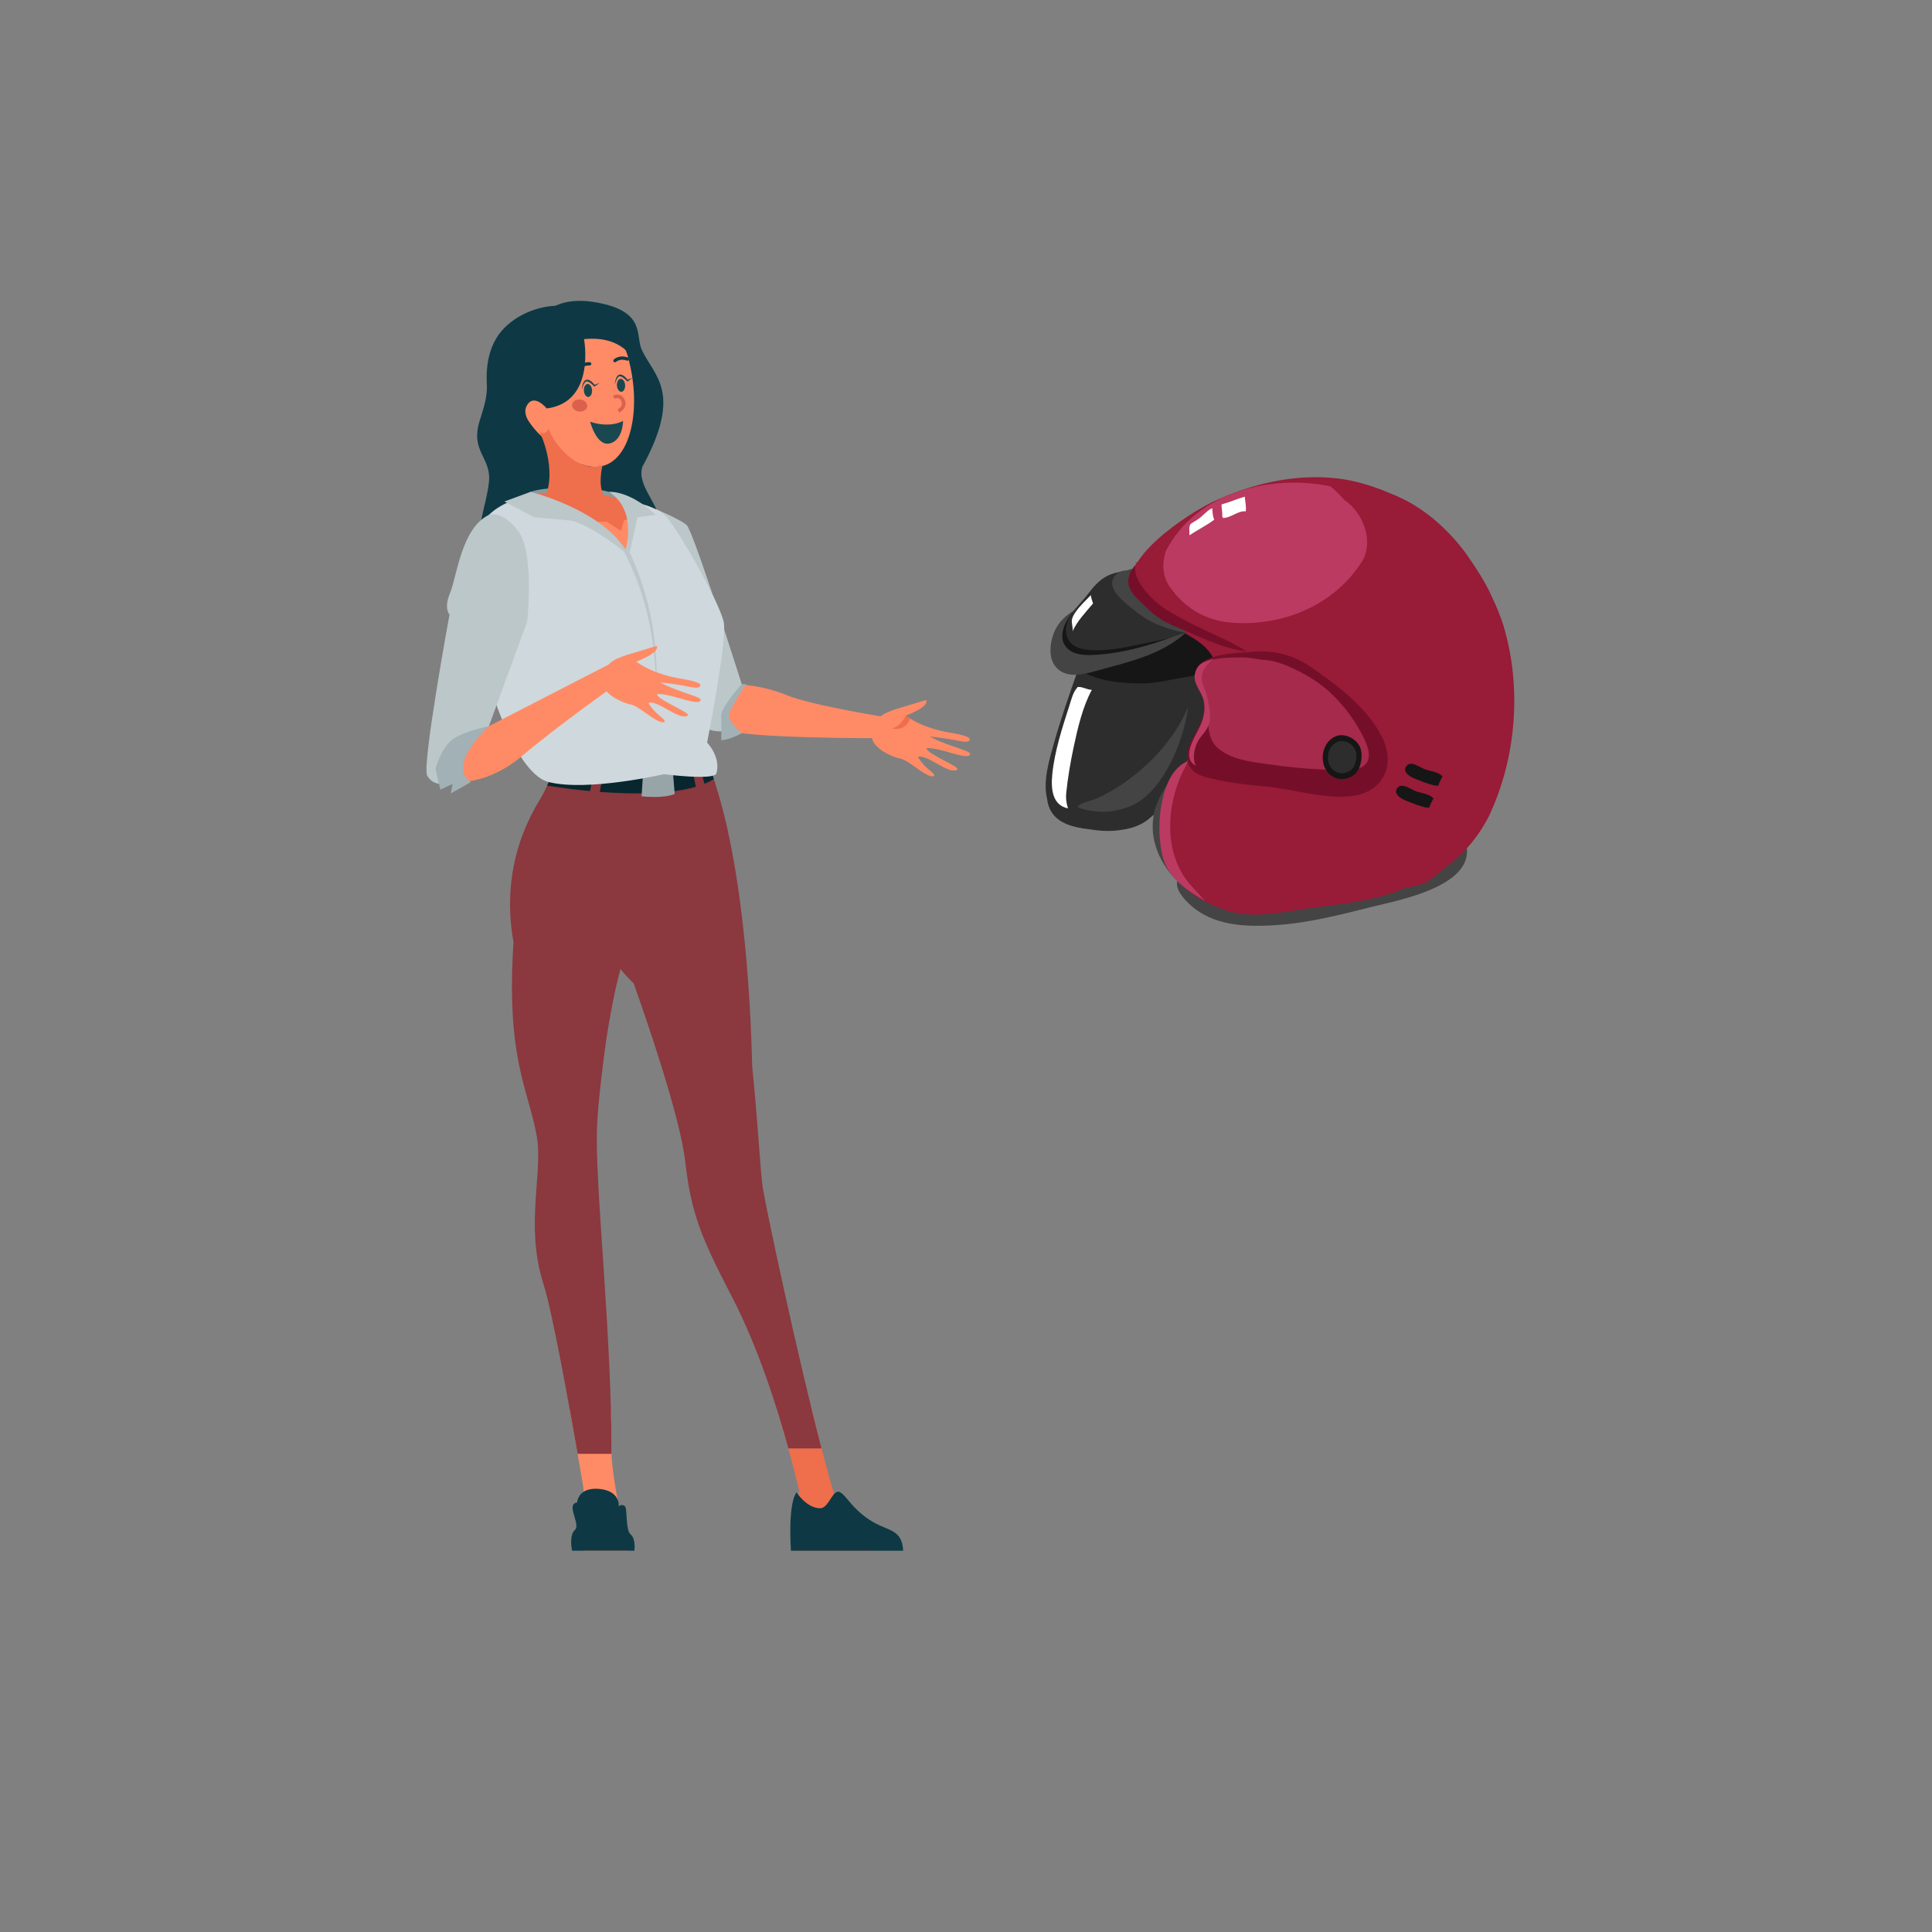 <?xml version="1.0" encoding="utf-8"?>
<!-- Generator: Adobe Illustrator 16.0.0, SVG Export Plug-In . SVG Version: 6.00 Build 0)  -->
<!DOCTYPE svg PUBLIC "-//W3C//DTD SVG 1.1//EN" "http://www.w3.org/Graphics/SVG/1.1/DTD/svg11.dtd">
<svg version="1.1" id="Capa_1" xmlns="http://www.w3.org/2000/svg" xmlns:xlink="http://www.w3.org/1999/xlink" x="0px" y="0px"
	 width="400px" height="400px" viewBox="0 0 400 400" enable-background="new 0 0 400 400" xml:space="preserve">
<rect x="0" y="0" width="400" height="400" fill="#808080" stroke="none"/>
<g>
	<g>
		<path fill="#2D2D2D" d="M255.373,134.499c-9.002-1.886-17.043-8.909-25.891-8.229c-1.811,0-3.016,5.437-4.766,8.711
			c-0.52,1.094-0.863,1.822-0.863,1.822c-0.061,0.168-0.119,0.335-0.178,0.502l-0.125-0.049c-0.168,0.636-0.348,1.272-0.527,1.907
			c-1.721,4.895-3.445,9.802-4.846,14.821c-0.928,3.32-2.281,7.723-1.4,11.328c0.135,1.145,0.48,2.234,1.17,3.16
			c1.525,2.046,4.143,2.7,6.377,3.057c0.58,0.092,1.191,0.178,1.826,0.249c2.072,0.319,4.24,0.372,6.328-0.011
			c1.928-0.292,3.754-0.921,5.217-2.088c0.139-0.111,0.271-0.233,0.404-0.354c1.006-0.775,1.889-1.696,2.674-2.725
			c0.785-1.029,1.471-2.166,2.102-3.379c0.582-1.327,1.201-2.613,1.855-3.867c3.25-6.355,9.08-9.752,13.504-15.189
			c1.811-2.265,3.82-6.116,0.885-8.316C258.16,135.252,256.834,134.877,255.373,134.499z"/>
		<path fill="#FFFFFF" d="M223.049,142.24c1.047-0.128,1.979,0.568,3.008,0.584c-1.912,3.511-2.953,7.999-3.787,11.953
			c-0.643,3.041-1.207,6.298-1.52,9.404c-0.107,1.062,0.021,2.195,0.375,3.188c-3.209-0.644-3.574-3.908-3.262-7.043
			c0.482-4.823,2.053-9.604,3.514-14.146c0.393-1.225,0.789-2.922,1.672-3.826V142.24z"/>
		<path fill="#444445" d="M223.248,167.16c3.6,1.409,8.184,1.142,11.684-0.682c4.359-2.272,7.473-7.881,9.225-12.708
			c0.867-2.395,1.482-4.853,1.82-7.409c-1.754,4.405-5.047,8.663-8.295,11.701c-3.166,2.963-7.104,5.807-10.992,7.388
			c-1.211,0.492-2.477,0.6-3.541,1.483L223.248,167.16z"/>
		<path fill="#444445" d="M232.564,118.643c1.199-1.434,5.492-0.979,7.221-0.883c-0.842,1.61-2.135,2.979-3.205,4.394
			c-0.904,1.193-1.621,2.838-2.746,1.394c-0.824-1.055-1.709-4.917-0.063-5.508L232.564,118.643z"/>
		<path fill="#444445" d="M302.988,173.181c4.568,9.896-13.174,13.135-18.59,14.482c-6.979,1.736-13.477,3.481-20.719,3.904
			c-6.813,0.398-13.631-0.075-18.35-5.328c-8.75-9.732,19.826-7.695,23.986-7.709c10.613-0.033,23.379-5.47,33.547-2.031
			L302.988,173.181z"/>
		<path fill="#161616" d="M221.707,138.125c6.582,0.48,13.844-2.01,19.67-5.45c1.51-0.891,3.5-2.402,5.24-1.795
			c2.281,0.795,4.127,2.087,6.617,2.371c1.941,0.222,3.977,0.829,5.32,2.575c-4.486,2.792-8.9,3.684-13.916,4.511
			c-2.611,0.431-5.148,1.121-7.803,1.143c-3.861,0.03-7.99-0.238-11.596-1.843c-1.004-0.446-2.994-0.708-3.533-1.813V138.125z"/>
		<path fill="#444445" d="M243.98,159.576c-2.066,2.296-3.883,4.788-4.846,7.924c-1.445,5.381,0.486,10.277,3.771,14.014
			C239.262,174.834,240.059,165.984,243.98,159.576z"/>
		<path fill="#981B37" d="M308.967,123.739c-1.471-3.359-3.48-6.303-5.576-9.322c-1.049-1.395-2.154-2.704-3.326-3.929
			c-3.506-3.666-7.605-6.576-12.186-8.317c-1.207-0.535-2.434-1.013-3.66-1.427c-2.455-0.829-4.91-1.403-7.199-1.675
			c-8.83-1.05-17.861,1.029-25.996,4.874c-4.131,1.954-20.953,12.21-16.195,19.781c1.301,2.069,3.969,3.275,5.811,4.623
			c3.078,2.251,9.008,4.199,10.607,8.074c0.559,1.353,0.822,2.951,0.895,4.617c0.07,1.668-0.051,3.402-0.27,5.026
			c0.131,2.858-0.674,5.577-2.281,7.616c-1.787,2.014-3.795,3.878-5.609,5.896c-3.922,6.408-4.719,15.259-1.074,21.938
			c2.662,3.026,6.213,5.291,9.578,6.434c1.029,0.454,2.07,0.78,3.125,1.004c5.273,1.121,10.891-0.326,16.133-1.014
			c6.18-0.81,12.707-1.383,18.578-3.867c1.432-0.607,3.186-0.594,4.523-1.216c1.803-0.838,3.455-2.558,5.051-3.762
			c2.383-1.797,4.387-3.916,6.051-6.28c0.83-1.181,1.578-2.423,2.256-3.703c5.729-12.03,6.936-26.756,3.066-39.602
			C310.623,127.504,309.85,125.571,308.967,123.739z"/>
		<path fill="#750F29" d="M247.455,139.497c-0.354,2.15,1.51,3.795,1.842,5.785c0.779,4.685-3.773,7.506-3.518,11.607
			c0.221,3.52,3.82,4.038,6.154,4.544c3.316,0.718,6.691,1.118,10.051,1.403c5.9,0.499,12.066,2.711,17.986,1.963
			c5.867-0.74,9.242-5.846,6.221-12.068c-3.033-6.256-9.529-10.979-14.787-14.64c-3.943-2.744-8.336-3.597-12.904-3.1
			C255.695,135.294,248.156,135.234,247.455,139.497z"/>
		<path fill="#2D2D2D" d="M245.568,131.027c-4.146,1.906-8.324,3.291-12.627,4.642c-3.281,1.028-6.727,3.238-10.191,3.164
			c-3.406-0.072-5.486-3.167-4.121-6.805c1.381-3.679,4.637-6.424,6.904-9.404c2.385-3.137,4.375-4.196,8.061-4.374
			c-0.939,0.892-1.512,1.611-0.756,2.834c0.664,1.073,1.688,2.083,2.533,2.966c1.844,1.924,4.293,3.214,6.438,4.669
			c1.055,0.715,2.248,1.754,3.457,2.081L245.568,131.027z"/>
		<path fill="#A52A4C" d="M249.305,143.021c1.906,3.813-0.625,8.847,2.904,11.907c2.701,2.343,6.744,2.774,9.998,3.252
			c4.418,0.648,8.896,1.071,13.35,1.212c1.969,0.063,5.914,0.609,7.369-1.419c1.266-1.767-0.262-4.637-1.094-6.214
			c-1.58-2.989-3.666-5.699-6.002-7.971c-1.996-1.941-4.277-3.479-6.682-4.689c-2.045-1.029-4.68-2.271-6.914-2.419
			c-1.764-0.116-3.496-0.617-5.268-0.571c-2.268,0.06-9.105-0.276-9.377,3.675C247.504,141.046,248.807,142.024,249.305,143.021z"/>
		<path fill="#161616" d="M281.418,154.362c0.932,1.628,0.428,4.704-0.854,5.875c-1.072,0.979-2.684,1.345-3.996,0.855
			c-3.789-1.412-3.516-7.488,0.24-8.74C278.381,151.829,280.514,152.781,281.418,154.362z"/>
		<path fill="#444445" d="M244.713,130.858c-1.891-0.34-3.756-0.989-5.543-1.76c-1.9-0.821-4.217-2.571-5.816-3.961
			c-1.324-1.15-4.363-3.722-2.508-5.936c0.83-0.991,1.795-1.156,2.951-1.078c-0.688,2.541,0.119,4.51,1.902,6.135
			c2.055,1.87,4.643,3.362,6.953,4.787c0.908,0.561,2.254,1.34,3.117,1.982L244.713,130.858z"/>
		<path fill="none" d="M293.555,160.778c0.684,0.37,1.514,0.327,2.279,0.302L293.555,160.778z"/>
		<path fill="#161616" d="M222.043,126.646c-0.945,1.581-1.859,3.508-1.037,5.409c0.867,2.005,3.053,2.421,4.832,2.538
			c4.141,0.271,8.111-0.805,12.154-1.607c1.859-0.368,3.715-0.733,5.559-1.188c-2.719,1.392-5.451,2.69-8.393,3.358
			c-2.879,0.651-5.871,0.937-8.807,0.958c-1.758,0.014-4.35,0.118-5.641-1.525c-0.82-1.042-0.838-2.617-0.621-3.915
			c0.248-1.486,0.945-2.697,1.752-3.875L222.043,126.646z"/>
		<path fill="#161616" d="M297.822,162.564c-0.195,0.609-5.119-1.401-5.555-1.661c-0.744-0.444-1.838-1.197-1.121-2.246
			c0.9-1.322,2.896,0.27,3.816,0.599c1.029,0.369,3.037,0.616,3.699,1.522C298.33,161.335,298.021,161.94,297.822,162.564z"/>
		<path fill="#161616" d="M295.945,167.108c-0.195,0.609-5.117-1.401-5.553-1.661c-0.744-0.444-1.838-1.198-1.125-2.247
			c0.904-1.321,2.898,0.27,3.818,0.6c1.029,0.368,3.037,0.615,3.699,1.522C296.455,165.879,296.145,166.484,295.945,167.108z"/>
		<path fill="#444445" d="M239.326,133.067c-4.285,1.349-9.047,2.456-13.504,2.549c-1.871,0.04-4.297-0.187-5.43-2.135
			c-1.307-2.245,0.248-4.731,1.449-6.532l1.105-0.906c-2.105,1.198-3.867,2.629-4.811,5.16c-0.883,2.368-1.1,5.612,0.91,7.349
			c2.15,1.855,5.324,1.076,7.719,0.403c6.305-1.776,13.672-3.243,18.787-8.025C243.461,131.585,241.416,132.41,239.326,133.067z"/>
		<path fill="#BB3A61" d="M275.467,100.698c-11.803-2.519-27.688,0.879-34.096,13.395c-0.416,1.303-0.598,2.648-0.463,3.95
			c0.135,1.303,0.588,2.563,1.443,3.695c2.563,3.511,5.666,5.55,9.07,6.534c1.699,0.491,3.477,0.721,5.297,0.738
			c9.357,0.203,19.412-3.648,25.242-12.709c2.613-4.305,0.201-10.194-3.594-12.77C277.203,102.237,276.117,101.217,275.467,100.698z
			"/>
		<path fill="#FFFFFF" d="M246.674,108.373c-0.623,0.282-0.422,1.751-0.387,2.456c1.648-1.15,3.592-2.063,5.121-3.249
			c-0.363-0.648-0.35-1.607-0.43-2.364c-0.955,0.371-1.824,1.468-2.703,2.117c-0.643,0.474-1.336,0.805-1.904,1.266L246.674,108.373
			z"/>
		<path fill="#FFFFFF" d="M253.008,106.788c0.223-0.112-0.176-1.749-0.086-2.359c1.641-0.429,3.207-1.155,4.791-1.595
			c0.072,0.948,0.352,2.081,0.205,3.03c-1.648-0.159-3.086,1.39-4.709,1.376L253.008,106.788z"/>
		<path fill="#750F29" d="M235.213,116.529c-1.283,3.453,3.83,8.201,6.189,9.657c3.932,2.425,8.016,4.267,12.139,6.196
			c1.584,0.741,3.135,1.611,4.658,2.503c-5.434-0.641-10.195-3.271-15.258-5.343c-2.078-0.851-3.836-2.012-5.486-3.684
			c-1.145-1.161-2.836-2.452-3.541-4.017c-0.936-2.071,0.322-3.997,1.6-5.426L235.213,116.529z"/>
		<path fill="#BB3A61" d="M245.77,158.098c-4.389,7.589-5.242,18.664,0.918,25.342c0.957,1.036,1.867,2.112,2.865,3.098
			c-3.66-2.073-7.822-4.734-8.91-9.509c-1.068-4.695-0.738-10.727,1.207-15.096c0.867-1.946,2.119-3.46,3.92-4.288V158.098z"/>
		<path fill="#FFFFFF" d="M222.039,130.74c0.211-0.456-0.229-1.776-0.121-2.383c0.119-0.672,0.486-1.242,0.861-1.767
			c0.898-1.262,2.023-2.276,3.07-3.373c0.053,0.591,0.281,1.19,0.455,1.732C224.732,126.823,223.09,128.477,222.039,130.74z"/>
		<path fill="#BB3A61" d="M251.299,136.351c-0.914,0.718-1.992,1.798-2.357,3.061c-0.5,1.731,0.557,3.118,0.953,4.7
			c0.357,1.438,0.688,3.21,0.605,4.707c-0.107,1.959-1.293,2.858-2.271,4.287c-0.918,1.341-1.465,3.879-0.664,5.431
			c-3.514-2.02,0.723-6.937,1.426-9.522c0.484-1.779,0.602-3.473-0.199-5.135c-0.727-1.505-1.883-2.89-1.301-4.739
			c0.721-2.294,2.467-2.138,4.109-2.903L251.299,136.351z"/>
		<path fill="#2D2D2D" d="M280.471,155.003c0.682,1.191,0.313,3.444-0.627,4.302c-0.785,0.717-1.965,0.985-2.926,0.627
			c-2.775-1.033-2.574-5.484,0.178-6.401C278.244,153.148,279.809,153.845,280.471,155.003z"/>
	</g>
	<g>
		<path fill="#0E3944" d="M132.99,96.66c-1.255,3.958,3.929,8.192,3.272,11.12c-0.656,2.928-11.547,13.846-11.547,13.846
			l-12.232,4.572c0,0-11.667-5.754-12.833-11.566c-1.167-5.812,0.98-9.569,1.573-14.752c0.593-5.182-3.924-6.318-1.915-12.75
			c0.737-2.359,1.647-5.027,1.49-7.543c-0.245-3.896,0.473-8.165,3.179-11.215c3.045-3.433,8.247-5.43,12.783-5.02
			c11.75,1.062,12.312,1.386,14.519,9.041C133.485,80.048,137.496,82.455,132.99,96.66z"/>
		<path fill="#EF6E4B" d="M180.485,321.002c-1.872-1.514-6.676-7.992-7.664-11.248c-1.396-4.602-3.049-10.926-4.736-17.816h-7.193
			c2.359,7.516,3.869,13.805,4.545,16.637c-0.022,0.475-0.132,0.871-0.266,1.328c-0.202,0.691-0.602,11.16-0.602,11.16h16.109
			c-0.063-0.02-0.113-0.033-0.145-0.041C180.505,321.012,180.495,321.01,180.485,321.002z"/>
		<path fill="#0E3944" d="M163.757,321.063c0,0-0.71-9.582,1.162-12.084c0,0,2.071,3.289,4.904,3.289
			c1.845,0,2.589-4.244,4.167-3.289c1.384,0.836,2.315,3.23,6.033,5.682s6.739,1.754,6.972,6.402H163.757z"/>
		<path fill="#FF8B66" d="M126.484,291.938h-8.504c1.588,8.76,2.832,16.199,2.832,16.199v12.926h9.266
			c-0.892-3.869-3.469-15.465-3.469-20.355C126.609,297.836,126.563,294.9,126.484,291.938z"/>
		<path fill="#0E3944" d="M119.488,311.07c0,0,0.116-3.184,4.531-2.811c4.415,0.369,4.099,3.572,4.099,3.572s0.665-0.516,1.246,0
			c0.581,0.516,0.089,4.932,1.207,5.861c1.117,0.93,0.769,3.369,0.769,3.369h-12.897c0,0-0.697-3.137,0.581-4.299
			C120.301,315.602,117.047,311.418,119.488,311.07z"/>
		<g>
			<path fill="#8B383E" d="M170.085,299.881c-5.055-19.449-11.312-48.893-12.125-53.77c-0.524-3.15-0.994-13.152-2.234-25.432
				c-0.324-14-1.938-46.014-9.802-64.186l-18.513,0.432c0.749,14.432-13.243,30.004,3.794,46.695
				c2.218,6.232,9.57,27.367,10.637,36.676c1.259,10.984,3.306,15.854,9.658,28.105c5.498,10.605,9.392,22.967,11.722,31.479
				H170.085z"/>
			<path fill="#8B383E" d="M107.336,219.809L107.336,219.809c1.186,6.148,2.869,10.26,3.795,15.434
				c1.348,7.531-2.488,18.445,1.381,30.574c1.832,5.742,5.252,24.703,7.078,35.188h7.025c-0.002-0.1-0.005-0.203-0.005-0.297
				c0-25.521-3.521-55.949-2.998-67.518c0.221-4.877,1.052-11.793,1.927-18.086c0.004-0.031,2.723-18.303,5.375-19.836
				c10.859-6.275,15.011-38.773,15.011-38.773l-27.71,1.289c0,0-16.141,13.412-11.903,37.285c0,0-0.017,0.246-0.039,0.674
				C105.596,206.982,106.261,214.236,107.336,219.809z"/>
			<path fill="#8B383E" d="M150.647,171.865l-39.96-4.41c1.06-1.721,1.92-3.34,2.6-4.801c1.03-2.17,1.7-4.01,2.12-5.43
				c0.61-2.02,0.74-3.189,0.74-3.189l26.23-5.871c1.19,1.26,2.549,4.48,3.81,8.15c0.56,1.621,1.101,3.34,1.59,5.01
				C149.438,166.814,150.647,171.865,150.647,171.865z"/>
			<path fill="#08262D" d="M147.777,161.324c-8.36,5.061-28.68,2.26-34.49,1.33c1.03-2.17,1.7-4.01,2.12-5.43l30.78-0.91
				C146.747,157.936,147.288,159.654,147.777,161.324z"/>
			<path fill="#98A5A8" d="M133.442,155.24l-0.609,9.625c0,0,4.377,0.535,6.859-0.48l-0.75-9.145H133.442z"/>
			<polygon fill="#8B383E" points="125.763,155.24 123.792,166.115 121.692,166.115 123.792,155.697 			"/>
			<polygon fill="#8B383E" points="142.567,155.24 144.474,165.006 146.398,164.268 143.942,155.24 			"/>
		</g>
		<g>
			<path fill="#FF8B66" d="M191.732,144.927c0,0,0,0-5.312,1.608c-5.321,1.599-4.754,2.375-5.783,5.188
				c-0.966,2.631,3.644,4.924,5.798,5.346c1.818,0.369,5.09,3.766,6.674,3.662c0.641-0.041,0.324-0.494-0.838-1.426
				c-1.363-1.1-2.237-2.57-2.237-2.57c1.797-0.75,6.336,3.711,8.137,2.617c0.873-0.535-6.266-3.227-6.338-4.416
				c0,0,0.627-0.334,4.234,0.705c2.072,0.594,4.201,1.225,4.678,0.709c0.866-0.939-3.689-1.432-8.281-3.874
				c0,0,2.338,0.243,4.488,0.615c1.963,0.348,3.762,0.875,3.832-0.012c0.063-0.729-3.016-1.187-4.965-1.553
				c-3.633-0.688-6.141-1.982-7.385-2.743c-0.6-0.358-0.9-0.607-0.9-0.607C192.816,146.091,191.732,144.927,191.732,144.927z"/>
			<path fill="#EF6E4B" d="M187.534,148.178c0,0-1.035,2.218-2.861,2.623c0,0,2.707,0.845,3.762-2.016
				C187.835,148.427,187.534,148.178,187.534,148.178z"/>
		</g>
		<path fill="#FF8B66" d="M132.833,104.512c8.856,2.357,10.356,7.645,19.606,37.126c0,0,5.25,0.131,10.5,2.306
			s21.733,4.756,21.733,4.756l-1.483,4.131c0,0-29.663,0.156-33.75-1.913c-4.087-2.068-13.702-26.563-13.702-26.563L132.833,104.512
			z"/>
		<path fill="#BCC7C9" d="M135.737,105.406c0,0,5.08,2.082,6.455,3.333c1.375,1.251,11.375,32.899,11.375,32.899
			s-4.251,5.31-2.777,9.713c0,0-2.807,0.347-4.232-0.434c-1.227-0.67-13.724-37.895-13.724-37.895L135.737,105.406z"/>
		<path fill="#8C989B" d="M126.073,101.839c-3.511-1.038-12.798-1.264-16.232,0.001c-3.435,1.265,6.92,14.665,6.92,14.665
			l16.073-6.508C132.833,109.996,132.328,103.688,126.073,101.839z"/>
		<g>
			<path fill="#FF8B66" d="M110.221,67.617c0,0,16.421-5.498,19.728,6.063c3.307,11.562,0.304,23.757-7.405,22.941
				C111.698,95.474,97.465,74.12,110.221,67.617z"/>
			
				<ellipse transform="matrix(-0.995 -0.105 0.105 -0.995 230.65 180.165)" fill="#DB614D" cx="120.059" cy="84.022" rx="1.577" ry="1.261"/>
			<g>
				<path fill="#0E3944" d="M119.766,76.767c0.105-0.006,0.207-0.062,0.268-0.157c0.683-1.068,2.007-0.943,2.021-0.941
					c0.188,0.021,0.355-0.116,0.375-0.303c0.021-0.188-0.116-0.355-0.303-0.375c-0.07-0.008-1.759-0.168-2.667,1.252
					c-0.102,0.159-0.055,0.37,0.104,0.471C119.625,76.754,119.697,76.771,119.766,76.767z"/>
			</g>
			<g>
				<path fill="#0E3944" d="M127.335,75.013c0.069-0.004,0.139-0.03,0.197-0.078c0.969-0.804,2.162-0.302,2.212-0.28
					c0.173,0.075,0.374-0.004,0.448-0.177c0.075-0.172-0.002-0.373-0.174-0.448c-0.066-0.029-1.624-0.696-2.921,0.379
					c-0.145,0.121-0.165,0.335-0.045,0.48C127.124,74.977,127.229,75.019,127.335,75.013z"/>
			</g>
			<path fill="#1A4850" d="M129.002,87.13c0,0-2.479,1.597-6.81,0.197c0,0,1.302,5.135,4.056,4.482
				C129.001,91.157,129.002,87.13,129.002,87.13z"/>
			<path fill="#0E3944" d="M116.76,73.559c0,0-3.758,4.789-3.565,11.007c0,0-2.755-3.376-4.196-0.442s4.331,7.22,4.331,7.22
				s-9.295,0.524-10.386-11.496C102.483,74.783,109.057,70.159,116.76,73.559z"/>
			<path fill="#EF6E4B" d="M113.533,88.749c1.26,3.393,6.09,9.271,11.206,7.592c0,0-1.285,5.059,0.842,6.902
				c0,0,2.248,3.915-2.869,4.473c-6.4,0.697-9.964-4.473-9.964-4.473c2.789-6.208-1.041-13.868-1.041-13.868
				C113.089,90.288,113.533,88.749,113.533,88.749z"/>
			<g>
				<path fill="#DB614D" d="M128.186,85.413l-0.304-0.686c0.125-0.057,1.209-0.582,0.774-1.64c-0.132-0.321-0.315-0.525-0.543-0.606
					c-0.403-0.145-0.86,0.103-0.865,0.105l-0.363-0.656c0.03-0.017,0.75-0.41,1.472-0.158c0.441,0.154,0.775,0.5,0.993,1.03
					C129.926,84.207,128.84,85.124,128.186,85.413z"/>
			</g>
			
				<ellipse transform="matrix(-0.998 0.065 -0.065 -0.998 248.496 153.608)" fill="#1A4850" cx="121.751" cy="80.844" rx="0.849" ry="1.341"/>
			<path fill="#1A4850" d="M120.458,80.708c0,0,0.391-1.701,0.994-1.74c0.603-0.04,1.611,1.092,1.611,1.092l1.106-0.806
				l-1.066,0.418c0,0-0.92-1.295-1.758-1.031C120.508,78.905,120.458,80.708,120.458,80.708z"/>
			
				<ellipse transform="matrix(-0.998 0.065 -0.065 -0.998 262.093 151.045)" fill="#1A4850" cx="128.591" cy="79.784" rx="0.849" ry="1.341"/>
			<path fill="#1A4850" d="M127.298,79.648c0,0,0.391-1.7,0.994-1.74S129.903,79,129.903,79l1.106-0.806l-1.065,0.418
				c0,0-0.92-1.295-1.758-1.031C127.348,77.845,127.298,79.648,127.298,79.648z"/>
			<path fill="#0E3944" d="M120.918,70.216c0,0,2.482,13.034-7.723,14.35c0,0-3.646-6.196-8.458-1.86c0,0-5.145-14.134,6.971-16.396
				c0,0,2.348-5.377,11.783-3.694c10.327,1.843,8.023,6.866,9.374,9.791c2.544,5.511,8.579,8.716,0.126,24.253
				C132.99,96.66,139.433,68.36,120.918,70.216z"/>
		</g>
		<path fill="#EF6E4B" d="M103.043,105.352c1.38,0.76,3.02,1.57,4.95,2.43c35.16,15.73,26.9,0.99,26.9,0.99
			c-0.02-1.06-0.37-2.05-0.99-2.97c-0.29-0.45-0.65-0.88-1.07-1.29c-2.87-0.96-18.51-5.75-29.12,0.44
			C103.483,105.072,103.263,105.212,103.043,105.352z"/>
		<path fill="#FF8B66" d="M103.043,105.352c1.38,0.76,3.02,1.57,4.95,2.43c35.16,15.73,26.9,0.99,26.9,0.99
			c-0.02-1.06-0.37-2.05-0.99-2.97c-1.28,0.6-3.89,1.78-4.75,1.98l-0.56,2.16l-3-1.94c0,0-10.57,0.3-21.88-3.05
			C103.483,105.072,103.263,105.212,103.043,105.352z"/>
		<path fill="#CFD8DC" d="M129.417,103.518c0,0,5.922,0.974,8.183,3.083c2.262,2.109,11.052,17.379,12.218,22.071
			c0.873,3.508-3.419,25.067-3.419,25.067s2.918,3,1.919,6.383c-0.445,1.506-10.875,0.168-10.875,0.168s-15.701,3.635-23.811,1.635
			s-15.018-27.061-15.666-35.895c-0.648-8.833-2.08-18.239,7.636-22.203c0,0,13.772,1.359,23.911,9.947
			C129.512,113.776,132.349,108.338,129.417,103.518z"/>
		<path fill="#FF8B66" d="M100.1,107.78c5.501-3.578,9.74,7.755,9.006,15.237c-0.331,3.373-9.006,27.9-9.006,27.9l25.973-13.363
			l1.59,4.084c0,0-12.223,8.646-19.557,14.856c-7.333,6.209-15.167,6.273-17.833,4.24c-2.667-2.031,1.667-20.699,3.167-28.365
			S96.901,109.86,100.1,107.78z"/>
		<path fill="#BCC7C9" d="M109.84,101.84c0,0,14.242,3.473,19.672,11.936c0,0,2.566-8.088-3.439-11.937c0,0,4.135-0.455,9.665,4.763
			l-3.748,0.498l-1.769,7.91c0,0-7.425-6.188-11.977-7.229l-7.677-0.681l-6.125-3.271L109.84,101.84z"/>
		<path fill="#BCC7C9" d="M129.951,113.536c0,0,1.008,1.895,2.128,4.871c0.561,1.487,1.153,3.245,1.682,5.157
			c0.264,0.957,0.508,1.952,0.74,2.967c0.216,1.019,0.42,2.056,0.587,3.1c0.668,4.17,0.912,8.394,0.896,11.552
			c-0.004,3.161-0.246,5.255-0.246,5.255s0.176-2.101,0.083-5.253c-0.082-3.151-0.456-7.344-1.246-11.464
			c-0.195-1.029-0.426-2.049-0.668-3.05c-0.258-0.998-0.526-1.974-0.814-2.912c-0.576-1.874-1.209-3.592-1.804-5.041
			c-0.594-1.449-1.148-2.63-1.554-3.445c-0.409-0.819-0.66-1.258-0.66-1.258L129.951,113.536z"/>
		<path fill="#BCC7C9" d="M101.224,106.602c0,0,2.718-1.099,6.093,3.395s1.825,18.677,1.825,18.677l-7.918,21.667
			c0,0-10.657,5.254-9.407,11.952c0,0-2.25,0.348-3.375-1.727s4.625-33.33,4.625-33.33s-1.25-1.245,0.125-4.495
			S95.506,109.338,101.224,106.602z"/>
		<path fill="#A1B1B5" d="M101.224,150.339c0,0-5.282,1.092-7.532,2.746c-2.25,1.655-3.5,5.78-3.5,6.155s1,4.25,1,4.25l2.5-1.176
			l-0.375,1.967l4.175-2.355C97.492,161.926,92.006,159.314,101.224,150.339z"/>
		<path fill="#FF8B66" d="M135.943,133.734c0,0,0,0-5.313,1.609c-5.321,1.599-4.754,2.375-5.783,5.188
			c-0.966,2.63,3.644,4.924,5.798,5.346c1.818,0.37,5.09,3.766,6.675,3.662c0.64-0.04,0.324-0.493-0.838-1.426
			c-1.363-1.099-2.237-2.569-2.237-2.569c1.798-0.751,6.336,3.711,8.137,2.617c0.874-0.535-6.266-3.229-6.338-4.416
			c0,0,0.627-0.335,4.235,0.704c2.072,0.594,4.201,1.224,4.677,0.71c0.865-0.939-3.689-1.433-8.28-3.875
			c0,0,2.338,0.244,4.488,0.615c1.962,0.348,3.76,0.877,3.831-0.012c0.062-0.728-3.015-1.186-4.965-1.552
			c-3.632-0.689-6.141-1.982-7.385-2.744c-0.6-0.357-0.901-0.606-0.901-0.606C137.026,134.899,135.943,133.734,135.943,133.734z"/>
		<path fill="#A1B1B5" d="M154.483,141.638c0,0-3.582,5.187-3.582,6.54s2.666,3.625,2.666,3.625s-2.416,1.413-4.25,1.445
			c0,0,0.084-3.341,0-5.07c-0.084-1.73,4.25-6.54,4.25-6.54H154.483z"/>
	</g>
</g>
</svg>
